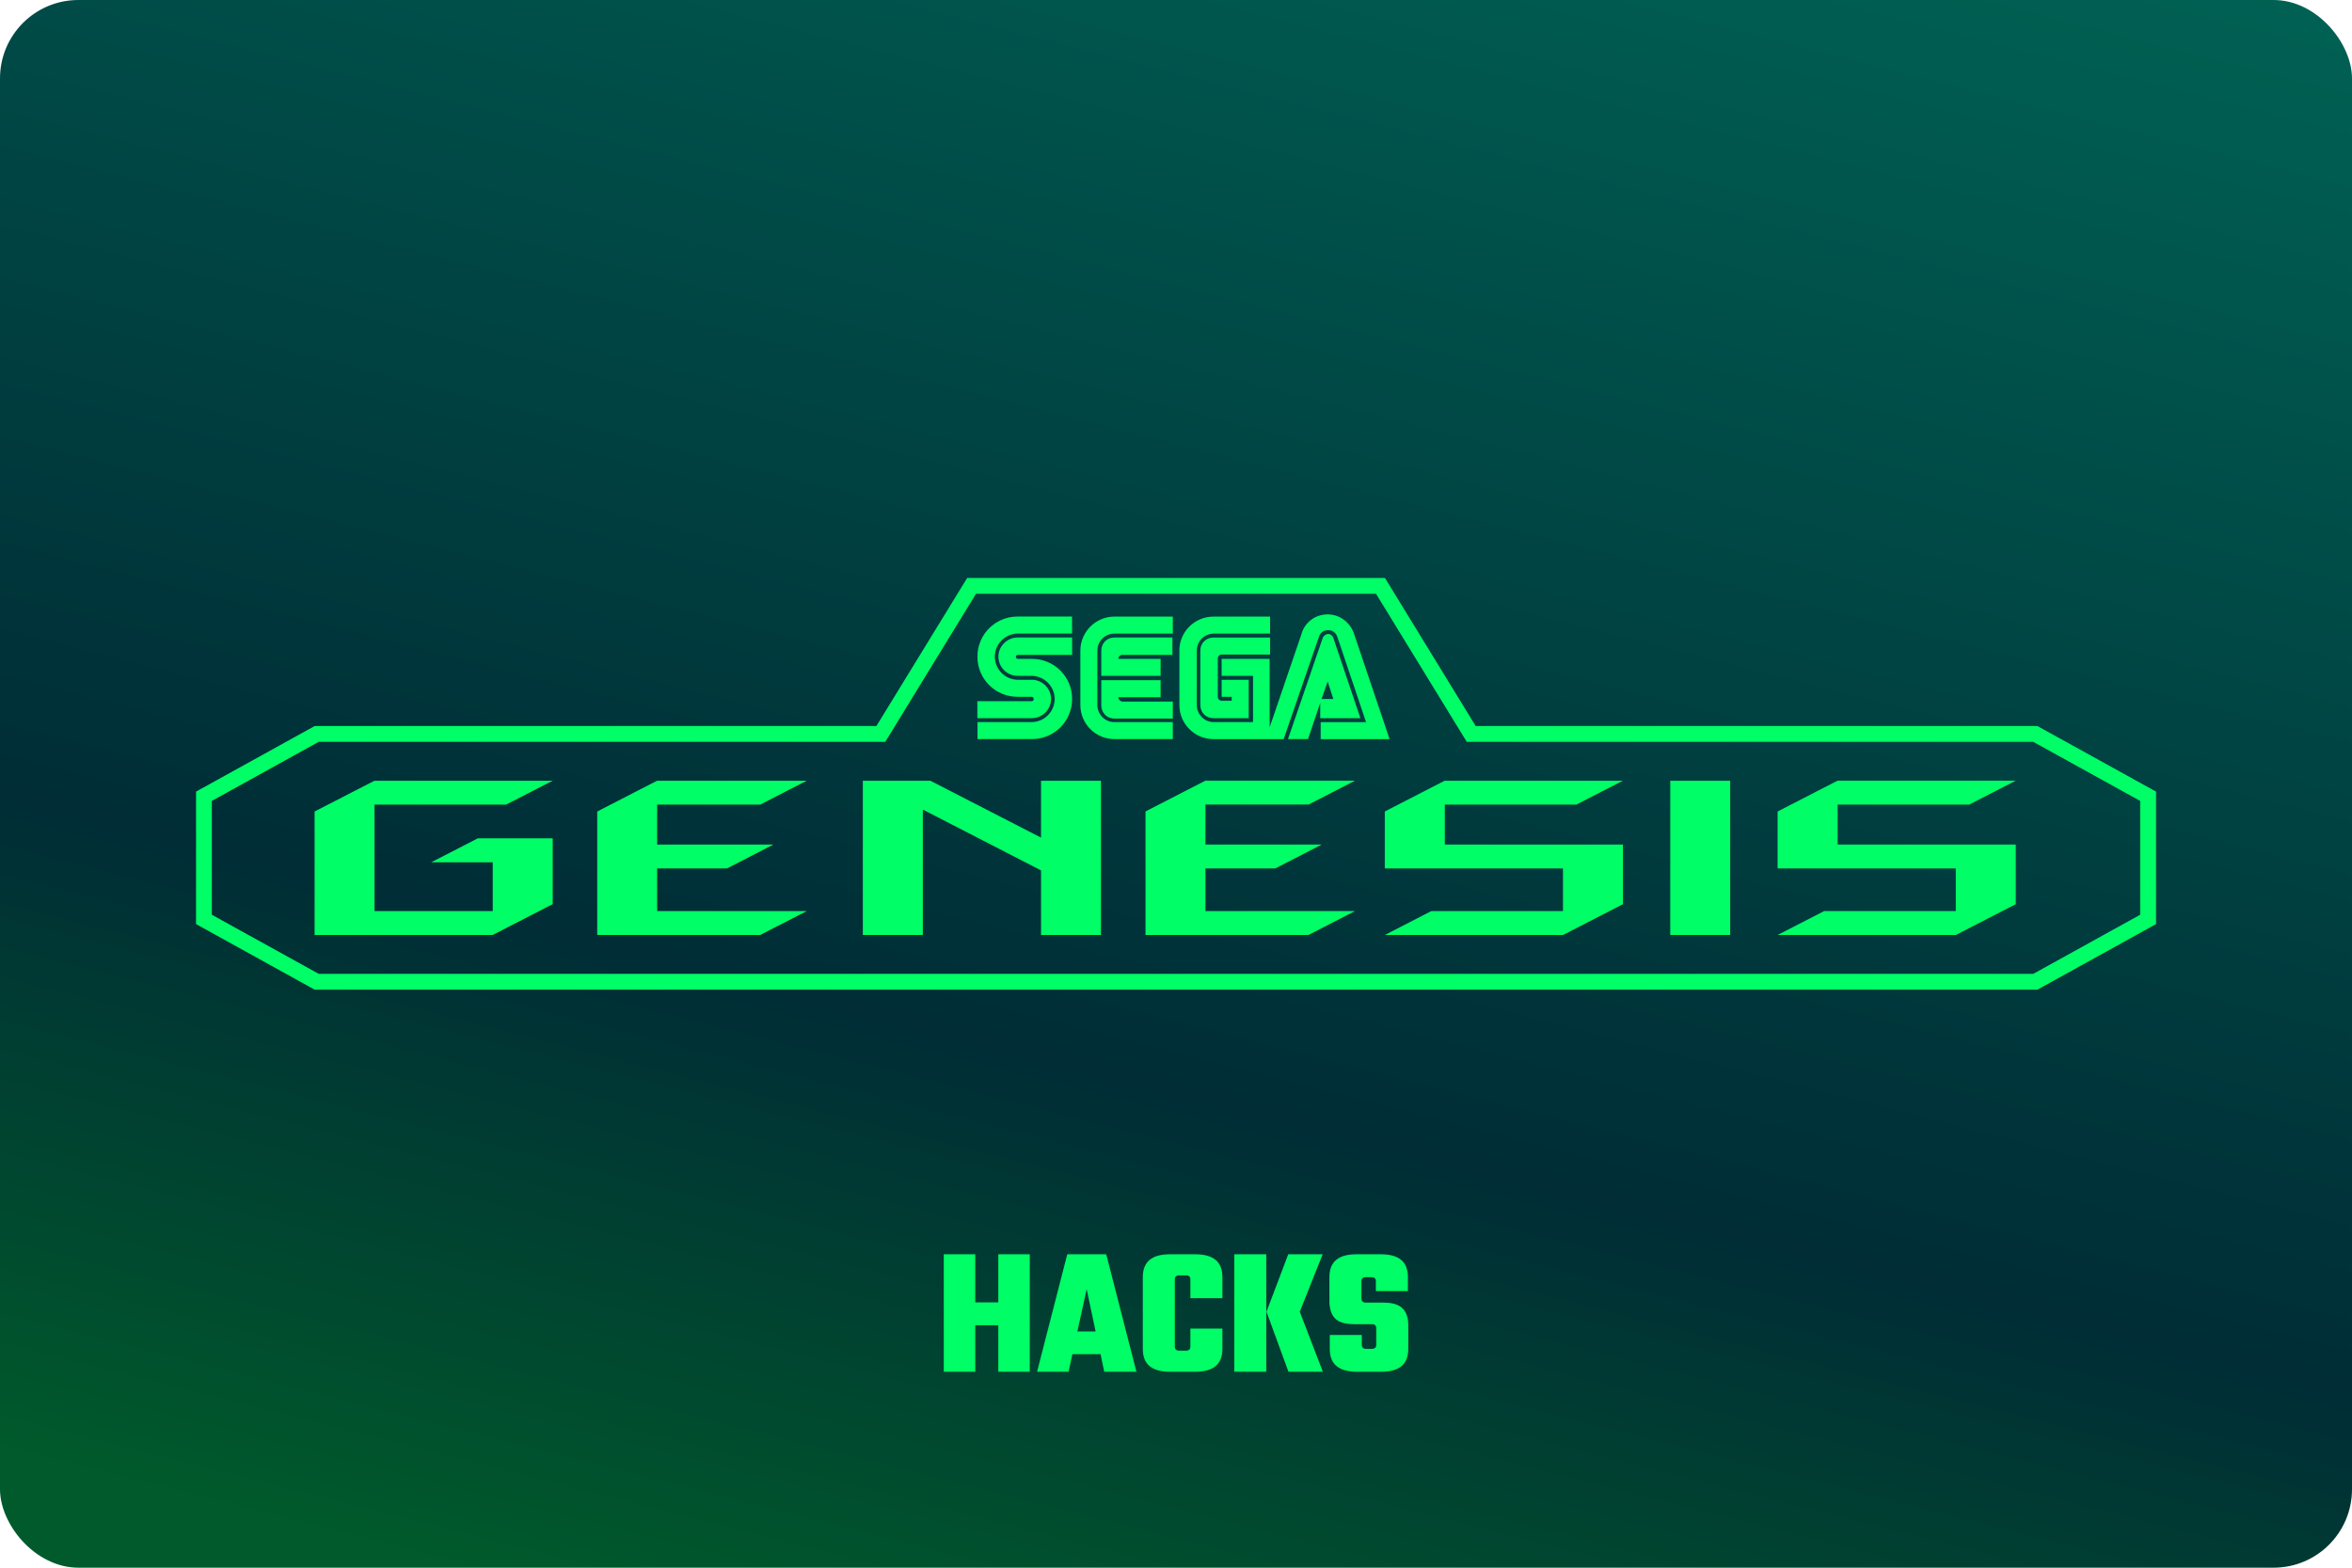 <svg width="480" height="320" version="1.1" viewBox="0 0 480 320" xml:space="preserve" xmlns="http://www.w3.org/2000/svg"><defs><linearGradient id="a" x1="95.956" x2="68.019" y1="-14.236" y2="95.695" gradientTransform="matrix(3.78 0 0 3.78 -.001 -.004)" gradientUnits="userSpaceOnUse"><stop stop-color="#006656" offset="0"/><stop stop-color="#002d36" offset=".696"/><stop stop-color="#005a2b" offset="1"/></linearGradient></defs><rect width="480" height="320" ry="16" fill="url(#a)"/><path d="m197.38 117.98-18.521 30.219h-114.64l-24.209 13.385v27.043l24.209 13.385h351.58l24.209-13.385v-27.043l-24.209-13.385h-114.64l-18.512-30.219h-85.26zm1.803 3.228h81.645l18.512 30.219h115.62l21.812 12.062v23.23l-21.812 12.062h-349.92l-21.812-12.062v-23.23l21.812-12.062h115.63l18.512-30.219zm71.77 4.199c-2.583 0-4.719 1.697-5.344 4.01l-6.5 19.053v-13.98h-9.791v3.469h6.406v9.438h-8.01c-1.958 0-3.469-1.604-3.469-3.469v-11.125c0-1.958 1.604-3.469 3.469-3.469h11.488v-3.469h-11.572c-3.833 0-6.947 3.115-6.947 6.938h0.01v11.125c0 3.823 3.124 6.938 6.947 6.938h14.334l7.209-20.916c0.26-0.802 0.978-1.334 1.863-1.334 0.885 0 1.594 0.532 1.865 1.334l5.875 17.447h-9.26v3.469h14.062l-7.209-21.363c-0.708-2.312-2.844-4.094-5.428-4.094zm-63.291 0.447c-4.542 0-8.188 3.646-8.188 8.188s3.646 8.188 8.188 8.188h2.844c0.271 0 0.447 0.176 0.447 0.447 0 0.271-0.176 0.449-0.354 0.449h-11.135v3.469h11.125c2.135 0 3.916-1.783 3.916-3.918s-1.781-3.916-3.916-3.916h-2.844c-2.583 0-4.719-2.135-4.719-4.719s2.135-4.719 4.719-4.719h11.041v-3.469h-11.125zm19.76 0.01c-3.823 0-6.938 3.115-6.938 6.938v11.125c0 3.823 3.115 6.938 6.938 6.938h11.928v-3.469h-11.928c-1.958 0-3.469-1.604-3.469-3.469v-11.125c0-1.958 1.604-3.469 3.469-3.469h11.928v-3.469h-11.928zm43.625 3.553c-0.448 0-0.885 0.355-1.072 0.709l-7.125 20.738h4.094l2.49-7.385v3.115h8.197l-5.521-16.375c-0.177-0.448-0.531-0.803-1.062-0.803zm-63.375 0.709c-2.135 0-3.916 1.781-3.916 3.916s1.781 3.916 3.916 3.916h2.844c2.583 0 4.719 2.135 4.719 4.719 0 2.583-2.135 4.719-4.719 4.719h-11.031v3.469h11.125c4.542 0 8.188-3.646 8.188-8.188s-3.646-8.188-8.188-8.188h-2.844c-0.271 0-0.447-0.176-0.447-0.447 0-0.177 0.176-0.354 0.354-0.354h11.125v-3.562h-11.125zm19.75 0c-1.51 0-2.666 1.156-2.666 2.666v5.166h12.104v-3.469h-8.635c0-0.448 0.355-0.801 0.803-0.801h10.238v-3.562h-11.844zm20.209 0.01c-1.51 1e-5 -2.666 1.156-2.666 2.666v11.125c0 1.51 1.156 2.668 2.666 2.668h7.209v-7.834h-5.521v3.469h2.053v0.803h-2.053c-0.438 0-0.801-0.355-0.791-0.793v-7.832c0-0.448 0.353-0.803 0.801-0.803h9.875v-3.469h-11.572zm-22.875 8.709v5.166c0 1.51 1.156 2.666 2.666 2.666h11.928v-3.469h-10.322c-0.448-0.083-0.803-0.437-0.803-0.885h8.635v-3.478h-12.104zm46.197 0.27 1.156 3.562h-2.406l1.25-3.562zm-24.947 20.23-12.229 6.291v25.209h33.281l9.469-4.877c-0.004 2e-5 -0.007 0.002-0.012 0.002h-30.5v-8.699h14.25l9.49-4.885h-23.74v-8.156h21.043l9.488-4.885h-30.541zm30.521 26.623c0.027-1.8e-4 0.054-8.3e-4 0.072-0.01h-0.053l-0.02 0.01zm54.719-26.623c-0.021 0.01-0.053 0.01-0.084 0.01h-36.322l-12.23 6.291v11.625h36.365v8.699h-26.865l-9.457 4.863c-0.021 0.01-0.053 0.021-0.074 0.031l0.043-0.01h36.363l12.23-6.291v-12.178h-36.355v-8.146h26.855l9.488-4.885 0.043-0.01zm-254.81 0.01-12.23 6.291v25.209h12.23v-0.01h24.125l12.238-6.293v-13.426h-15.291l-9.5 4.885h12.553v9.959h-24.125v-21.73h26.863l9.5-4.885h-36.363zm57.676 0-12.229 6.291v25.199h33.271l9.5-4.875h-30.543v-8.699h14.25l9.49-4.885h-23.74v-8.146h21.043l4.812-2.478 1.145-0.594 0.387-0.188 3.156-1.625h-30.543zm41.98 0v31.5h12.238v-25.604l24.125 12.416v13.178h12.23v-31.49h-12.23v11.625l-22.604-11.625h-13.76zm164.78 0v31.5h12.229v-31.5h-12.229zm34.135 0-12.229 6.291v11.625h36.363v8.699h-26.863l-9.459 4.863c-0.021 0.01-0.051 0.021-0.072 0.031 0.021-0.01 0.051-0.01 0.082-0.01h36.324l12.229-6.291v-12.168h-36.354v-8.156h26.854l9.49-4.885h-36.365z" fill="#0f6"/><path d="m192.61 256.03v23.969h6.422v-9.482h4.703v9.482h6.422v-23.969h-6.422v9.82h-4.703v-9.82h-6.422zm25.199 0-6.16 23.969h6.422l0.785-3.584h5.748l0.748 3.584h6.57l-6.16-23.969h-7.953zm20.908 0c-3.659 0-5.488 1.545-5.488 4.631v14.709c0 3.086 1.83 4.629 5.488 4.629h5.264c3.659 0 5.488-1.543 5.488-4.629v-4.182h-6.533v3.695c0 0.548-0.311 0.822-0.934 0.822h-1.307c-0.622 0-0.934-0.275-0.934-0.822v-13.738c0-0.548 0.311-0.82 0.934-0.82h1.307c0.622 0 0.934 0.273 0.934 0.82v3.846h6.533v-4.33c0-3.086-1.83-4.631-5.488-4.631h-5.264zm13.178 0v23.969h6.533v-23.969h-6.533zm11.014 0-4.443 11.723 4.481 12.246h7.018l-4.703-12.246 4.666-11.723h-7.018zm13.85 0c-3.634 0-5.449 1.545-5.449 4.631v4.928c0 1.518 0.372 2.688 1.119 3.51 0.772 0.796 2.078 1.193 3.92 1.193h3.584c0.622 0 0.934 0.275 0.934 0.822v3.397c0 0.548-0.311 0.822-0.934 0.822h-1.082c-0.622 0-0.934-0.275-0.934-0.822v-2.016h-6.533v2.875c0 3.086 1.83 4.629 5.488 4.629h5.076c3.634 0 5.451-1.543 5.451-4.629v-4.928c0-1.493-0.399-2.627-1.195-3.398-0.772-0.772-2.078-1.156-3.92-1.156h-3.508c-0.622 0-0.934-0.275-0.934-0.822v-3.547c0-0.548 0.311-0.82 0.934-0.82h1.082c0.622 0 0.934 0.273 0.934 0.82v2.016h6.533v-2.873c0-3.086-1.817-4.631-5.451-4.631h-5.115zm-54.99 7.131 1.828 8.625h-3.732l1.904-8.625z" fill="#0f6"/></svg>
